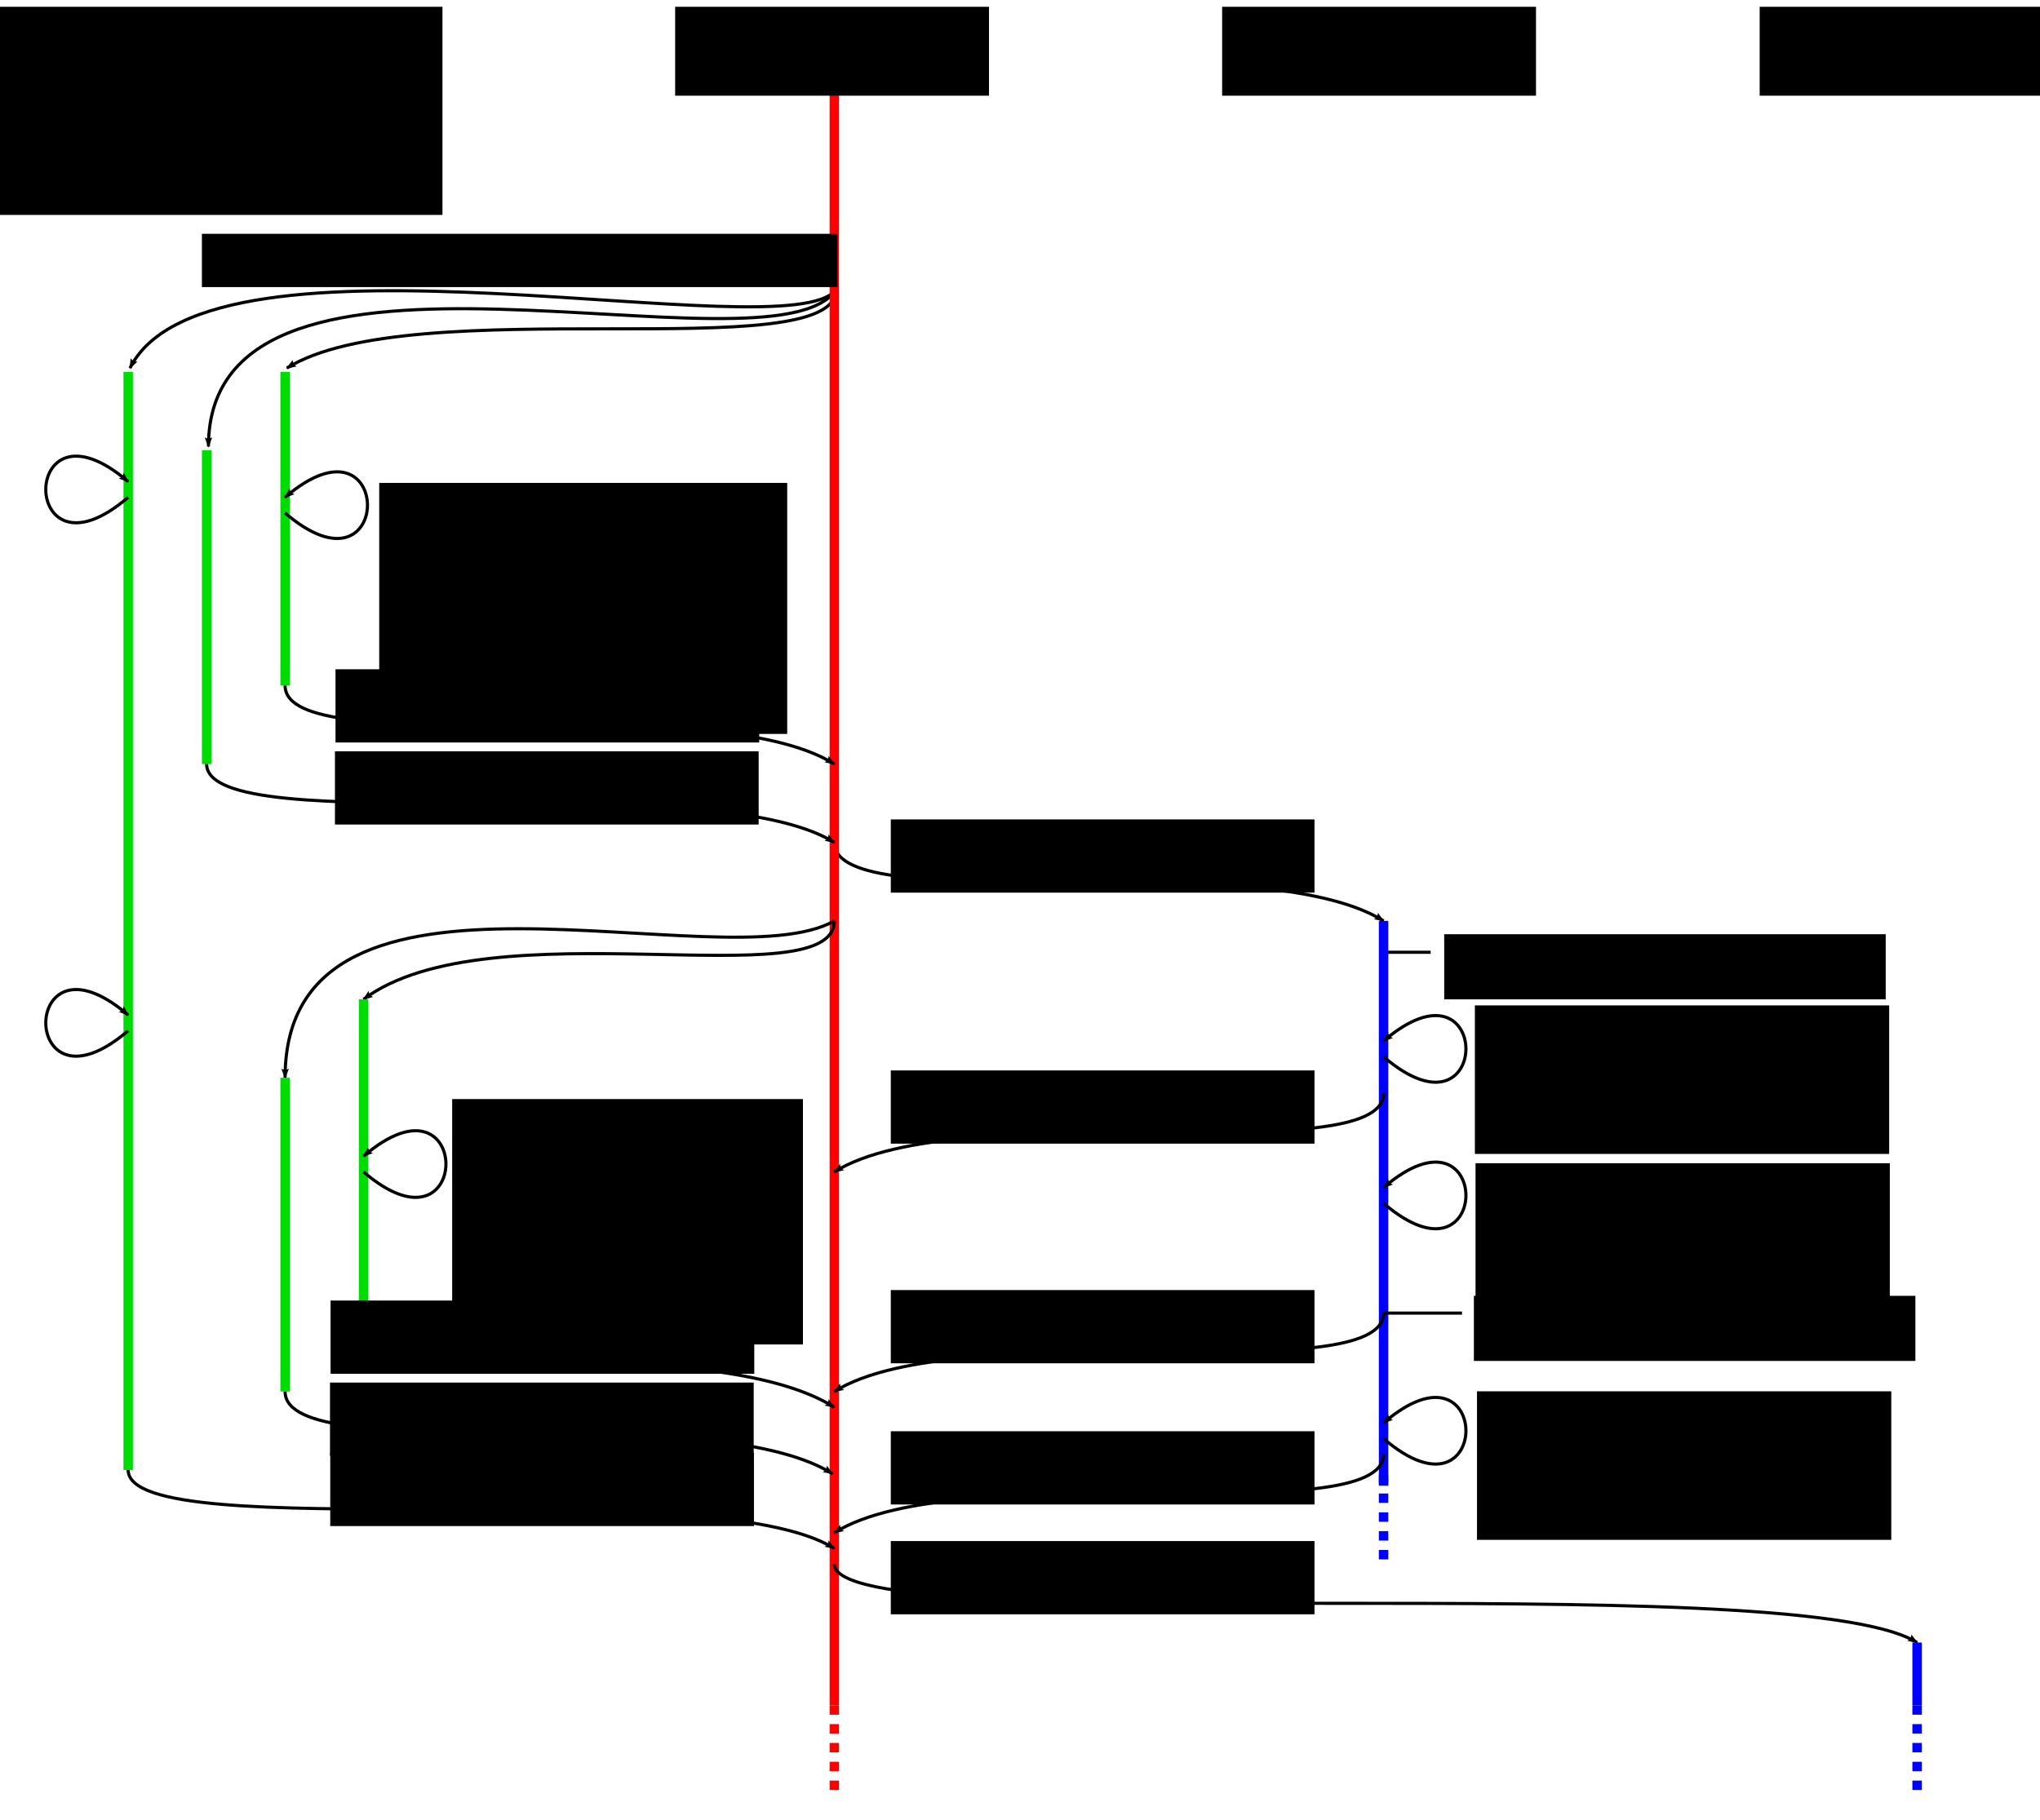 <svg xmlns="http://www.w3.org/2000/svg" xmlns:svg="http://www.w3.org/2000/svg" id="svg1901" width="650" height="580" version="1.1"><defs id="defs1903"><marker id="Arrow2Mend" orient="auto" refX="0" refY="0" style="overflow:visible"><path id="path3844" d="M 8.719,4.034 -2.207,0.016 8.719,-4.002 c -1.745,2.372 -1.735,5.617 -6e-7,8.035 z" transform="scale(-0.6,-0.6)" style="fill-rule:evenodd;stroke-width:.625;stroke-linejoin:round"/></marker><marker id="Arrow2Lend" orient="auto" refX="0" refY="0" style="overflow:visible"><path id="path3838" d="M 8.719,4.034 -2.207,0.016 8.719,-4.002 c -1.745,2.372 -1.735,5.617 -6e-7,8.035 z" transform="matrix(-1.1,0,0,-1.1,-1.1,0)" style="fill-rule:evenodd;stroke-width:.625;stroke-linejoin:round"/></marker><marker id="Arrow1Mend" orient="auto" refX="0" refY="0" style="overflow:visible"><path id="path3826" d="M 0,0 5,-5 -12.5,0 5,5 0,0 z" transform="matrix(-0.4,0,0,-0.4,-4,0)" style="fill-rule:evenodd;stroke:#000;stroke-width:1pt"/></marker><marker id="Arrow2Lend-2" orient="auto" refX="0" refY="0" style="overflow:visible"><path id="path3838-7" d="M 8.719,4.034 -2.207,0.016 8.719,-4.002 c -1.745,2.372 -1.735,5.617 -6e-7,8.035 z" transform="matrix(-1.1,0,0,-1.1,-1.1,0)" style="fill-rule:evenodd;stroke-width:.625;stroke-linejoin:round"/></marker><marker id="Arrow2Lend-8" orient="auto" refX="0" refY="0" style="overflow:visible"><path id="path3838-6" d="M 8.719,4.034 -2.207,0.016 8.719,-4.002 c -1.745,2.372 -1.735,5.617 -6e-7,8.035 z" transform="matrix(-1.1,0,0,-1.1,-1.1,0)" style="fill-rule:evenodd;stroke-width:.625;stroke-linejoin:round"/></marker><marker id="Arrow2Lend-9" orient="auto" refX="0" refY="0" style="overflow:visible"><path id="path3838-5" d="M 8.719,4.034 -2.207,0.016 8.719,-4.002 c -1.745,2.372 -1.735,5.617 -6e-7,8.035 z" transform="matrix(-1.1,0,0,-1.1,-1.1,0)" style="fill-rule:evenodd;stroke-width:.625;stroke-linejoin:round"/></marker><marker id="Arrow2Lend-1" orient="auto" refX="0" refY="0" style="overflow:visible"><path id="path3838-1" d="M 8.719,4.034 -2.207,0.016 8.719,-4.002 c -1.745,2.372 -1.735,5.617 -6e-7,8.035 z" transform="matrix(-1.1,0,0,-1.1,-1.1,0)" style="fill-rule:evenodd;stroke-width:.625;stroke-linejoin:round"/></marker><marker id="Arrow2Lend-5" orient="auto" refX="0" refY="0" style="overflow:visible"><path id="path3838-0" d="M 8.719,4.034 -2.207,0.016 8.719,-4.002 c -1.745,2.372 -1.735,5.617 -6e-7,8.035 z" transform="matrix(-1.1,0,0,-1.1,-1.1,0)" style="fill-rule:evenodd;stroke-width:.625;stroke-linejoin:round"/></marker><marker id="Arrow2Lend-22" orient="auto" refX="0" refY="0" style="overflow:visible"><path id="path3838-9" d="M 8.719,4.034 -2.207,0.016 8.719,-4.002 c -1.745,2.372 -1.735,5.617 -6e-7,8.035 z" transform="matrix(-1.1,0,0,-1.1,-1.1,0)" style="fill-rule:evenodd;stroke-width:.625;stroke-linejoin:round"/></marker><marker id="Arrow2Lend-3" orient="auto" refX="0" refY="0" style="overflow:visible"><path id="path3838-76" d="M 8.719,4.034 -2.207,0.016 8.719,-4.002 c -1.745,2.372 -1.735,5.617 -6e-7,8.035 z" transform="matrix(-1.1,0,0,-1.1,-1.1,0)" style="fill-rule:evenodd;stroke-width:.625;stroke-linejoin:round"/></marker><marker id="Arrow2Lend-98" orient="auto" refX="0" refY="0" style="overflow:visible"><path id="path3838-4" d="M 8.719,4.034 -2.207,0.016 8.719,-4.002 c -1.745,2.372 -1.735,5.617 -6e-7,8.035 z" transform="matrix(-1.1,0,0,-1.1,-1.1,0)" style="fill-rule:evenodd;stroke-width:.625;stroke-linejoin:round"/></marker><marker id="Arrow2Lend-20" orient="auto" refX="0" refY="0" style="overflow:visible"><path id="path3838-52" d="M 8.719,4.034 -2.207,0.016 8.719,-4.002 c -1.745,2.372 -1.735,5.617 -6e-7,8.035 z" transform="matrix(-1.1,0,0,-1.1,-1.1,0)" style="fill-rule:evenodd;stroke-width:.625;stroke-linejoin:round"/></marker><marker id="Arrow2Lend-984" orient="auto" refX="0" refY="0" style="overflow:visible"><path id="path3838-60" d="M 8.719,4.034 -2.207,0.016 8.719,-4.002 c -1.745,2.372 -1.735,5.617 -6e-7,8.035 z" transform="matrix(-1.1,0,0,-1.1,-1.1,0)" style="fill-rule:evenodd;stroke-width:.625;stroke-linejoin:round"/></marker><marker id="Arrow2Lend-0" orient="auto" refX="0" refY="0" style="overflow:visible"><path id="path3838-2" d="M 8.719,4.034 -2.207,0.016 8.719,-4.002 c -1.745,2.372 -1.735,5.617 -6e-7,8.035 z" transform="matrix(-1.1,0,0,-1.1,-1.1,0)" style="fill-rule:evenodd;stroke-width:.625;stroke-linejoin:round"/></marker><marker id="Arrow2Lend-19" orient="auto" refX="0" refY="0" style="overflow:visible"><path id="path3838-8" d="M 8.719,4.034 -2.207,0.016 8.719,-4.002 c -1.745,2.372 -1.735,5.617 -6e-7,8.035 z" transform="matrix(-1.1,0,0,-1.1,-1.1,0)" style="fill-rule:evenodd;stroke-width:.625;stroke-linejoin:round"/></marker><marker id="Arrow2Lend-82" orient="auto" refX="0" refY="0" style="overflow:visible"><path id="path3838-05" d="M 8.719,4.034 -2.207,0.016 8.719,-4.002 c -1.745,2.372 -1.735,5.617 -6e-7,8.035 z" transform="matrix(-1.1,0,0,-1.1,-1.1,0)" style="fill-rule:evenodd;stroke-width:.625;stroke-linejoin:round"/></marker><marker id="Arrow2Lend-03" orient="auto" refX="0" refY="0" style="overflow:visible"><path id="path3838-19" d="M 8.719,4.034 -2.207,0.016 8.719,-4.002 c -1.745,2.372 -1.735,5.617 -6e-7,8.035 z" transform="matrix(-1.1,0,0,-1.1,-1.1,0)" style="fill-rule:evenodd;stroke-width:.625;stroke-linejoin:round"/></marker><marker id="Arrow2Lend-87" orient="auto" refX="0" refY="0" style="overflow:visible"><path id="path3838-604" d="M 8.719,4.034 -2.207,0.016 8.719,-4.002 c -1.745,2.372 -1.735,5.617 -6e-7,8.035 z" transform="matrix(-1.1,0,0,-1.1,-1.1,0)" style="fill-rule:evenodd;stroke-width:.625;stroke-linejoin:round"/></marker><marker id="Arrow2Lend-18" orient="auto" refX="0" refY="0" style="overflow:visible"><path id="path3838-18" d="M 8.719,4.034 -2.207,0.016 8.719,-4.002 c -1.745,2.372 -1.735,5.617 -6e-7,8.035 z" transform="matrix(-1.1,0,0,-1.1,-1.1,0)" style="fill-rule:evenodd;stroke-width:.625;stroke-linejoin:round"/></marker><marker id="Arrow2Lend-51" orient="auto" refX="0" refY="0" style="overflow:visible"><path id="path3838-44" d="M 8.719,4.034 -2.207,0.016 8.719,-4.002 c -1.745,2.372 -1.735,5.617 -6e-7,8.035 z" transform="matrix(-1.1,0,0,-1.1,-1.1,0)" style="fill-rule:evenodd;stroke-width:.625;stroke-linejoin:round"/></marker><marker id="Arrow2Lend-6" orient="auto" refX="0" refY="0" style="overflow:visible"><path id="path3838-607" d="M 8.719,4.034 -2.207,0.016 8.719,-4.002 c -1.745,2.372 -1.735,5.617 -6e-7,8.035 z" transform="matrix(-1.1,0,0,-1.1,-1.1,0)" style="fill-rule:evenodd;stroke-width:.625;stroke-linejoin:round"/></marker><marker id="Arrow2Lend-94" orient="auto" refX="0" refY="0" style="overflow:visible"><path id="path3838-01" d="M 8.719,4.034 -2.207,0.016 8.719,-4.002 c -1.745,2.372 -1.735,5.617 -6e-7,8.035 z" transform="matrix(-1.1,0,0,-1.1,-1.1,0)" style="fill-rule:evenodd;stroke-width:.625;stroke-linejoin:round"/></marker><marker id="Arrow2Lend-21" orient="auto" refX="0" refY="0" style="overflow:visible"><path id="path3838-49" d="M 8.719,4.034 -2.207,0.016 8.719,-4.002 c -1.745,2.372 -1.735,5.617 -6e-7,8.035 z" transform="matrix(-1.1,0,0,-1.1,-1.1,0)" style="fill-rule:evenodd;stroke-width:.625;stroke-linejoin:round"/></marker><marker id="marker3151" orient="auto" refX="0" refY="0" style="overflow:visible"><path id="path3153" d="M 8.719,4.034 -2.207,0.016 8.719,-4.002 c -1.745,2.372 -1.735,5.617 -6e-7,8.035 z" transform="matrix(-1.1,0,0,-1.1,-1.1,0)" style="fill-rule:evenodd;stroke-width:.625;stroke-linejoin:round"/></marker><marker id="marker3155" orient="auto" refX="0" refY="0" style="overflow:visible"><path id="path3157" d="M 8.719,4.034 -2.207,0.016 8.719,-4.002 c -1.745,2.372 -1.735,5.617 -6e-7,8.035 z" transform="matrix(-1.1,0,0,-1.1,-1.1,0)" style="fill-rule:evenodd;stroke-width:.625;stroke-linejoin:round"/></marker><marker id="marker3159" orient="auto" refX="0" refY="0" style="overflow:visible"><path id="path3161" d="M 8.719,4.034 -2.207,0.016 8.719,-4.002 c -1.745,2.372 -1.735,5.617 -6e-7,8.035 z" transform="matrix(-1.1,0,0,-1.1,-1.1,0)" style="fill-rule:evenodd;stroke-width:.625;stroke-linejoin:round"/></marker><marker id="Arrow2Lend-4" orient="auto" refX="0" refY="0" style="overflow:visible"><path id="path3838-29" d="M 8.719,4.034 -2.207,0.016 8.719,-4.002 c -1.745,2.372 -1.735,5.617 -6e-7,8.035 z" transform="matrix(-1.1,0,0,-1.1,-1.1,0)" style="fill-rule:evenodd;stroke-width:.625;stroke-linejoin:round"/></marker><marker id="Arrow2Lend-86" orient="auto" refX="0" refY="0" style="overflow:visible"><path id="path3838-3" d="M 8.719,4.034 -2.207,0.016 8.719,-4.002 c -1.745,2.372 -1.735,5.617 -6e-7,8.035 z" transform="matrix(-1.1,0,0,-1.1,-1.1,0)" style="fill-rule:evenodd;stroke-width:.625;stroke-linejoin:round"/></marker></defs><g id="layer1" transform="translate(-9.162,266.138)"><path style="fill:none;stroke:#000;stroke-width:1px;stroke-linecap:butt;stroke-linejoin:miter;stroke-opacity:1;marker-end:url(#Arrow2Lend)" id="path3043-2" d="m 275.578,-173.834 c 0,25 -135,0 -175,25"/><path style="fill:none;stroke:#000;stroke-width:1px;stroke-linecap:butt;stroke-linejoin:miter;stroke-opacity:1;marker-end:url(#Arrow2Lend)" id="path3043-2-9" d="m 275.578,-173.834 c -15,20 -200,-25 -225,25"/><path style="fill:none;stroke:#000;stroke-width:1px;stroke-linecap:butt;stroke-linejoin:miter;stroke-opacity:1;marker-end:url(#Arrow2Lend)" id="path3043-2-3" d="m 275.578,-173.834 c -20,30 -200,-30 -200,50"/><path style="fill:none;stroke:#000;stroke-width:1px;stroke-linecap:butt;stroke-linejoin:miter;stroke-opacity:1" id="path5026" d="m 450,37.362 15,0"/><path style="fill:none;stroke:#000;stroke-width:1px;stroke-linecap:butt;stroke-linejoin:miter;stroke-opacity:1;marker-end:url(#Arrow2Lend)" id="path3043" d="m 275,2.362 c 0,25 135,0 175,25"/><path style="fill:none;stroke:red;stroke-width:3;stroke-linecap:butt;stroke-linejoin:miter;stroke-miterlimit:4;stroke-opacity:1;stroke-dasharray:none" id="path3003" d="m 275,-237.638 0,515"/><flowRoot id="flowRoot3005" transform="translate(108.567,-281.338)" xml:space="preserve" style="font-size:24px;font-style:normal;font-variant:normal;font-weight:700;font-stretch:normal;text-align:center;line-height:125%;letter-spacing:0;word-spacing:0;writing-mode:lr-tb;text-anchor:middle;fill:#000;fill-opacity:1;stroke:none;font-family:Helvetica Rounded LT Std;-inkscape-font-specification:Helvetica Rounded LT Std Bold"><flowRegion id="flowRegion3007"><rect id="rect3009" width="100.004" height="28.338" x="115.714" y="17.362" style="font-size:24px;font-style:normal;font-variant:normal;font-weight:700;font-stretch:normal;text-align:center;line-height:125%;writing-mode:lr-tb;text-anchor:middle;font-family:Helvetica Rounded LT Std;-inkscape-font-specification:Helvetica Rounded LT Std Bold"/></flowRegion><flowPara id="flowPara3011">master</flowPara></flowRoot><path style="fill:none;stroke:#00f;stroke-width:3;stroke-linecap:butt;stroke-linejoin:miter;stroke-miterlimit:4;stroke-opacity:1;stroke-dasharray:none" id="path3003-7" d="m 450,27.362 0,180"/><flowRoot id="flowRoot3005-6" transform="translate(282.853,-281.338)" xml:space="preserve" style="font-size:24px;font-style:normal;font-variant:normal;font-weight:700;font-stretch:normal;text-align:center;line-height:125%;letter-spacing:0;word-spacing:0;writing-mode:lr-tb;text-anchor:middle;fill:#000;fill-opacity:1;stroke:none;font-family:Helvetica Rounded LT Std;-inkscape-font-specification:Helvetica Rounded LT Std Bold"><flowRegion id="flowRegion3007-2"><rect id="rect3009-2" width="100.004" height="28.338" x="115.714" y="17.362" style="font-size:24px;font-style:normal;font-variant:normal;font-weight:700;font-stretch:normal;text-align:center;line-height:125%;writing-mode:lr-tb;text-anchor:middle;font-family:Helvetica Rounded LT Std;-inkscape-font-specification:Helvetica Rounded LT Std Bold"/></flowRegion><flowPara id="flowPara3011-8">x.y</flowPara></flowRoot><flowRoot id="flowRoot3005-5" transform="translate(177.281,-22.338)" xml:space="preserve" style="font-size:16px;font-style:normal;font-variant:normal;font-weight:300;font-stretch:normal;text-align:center;line-height:125%;letter-spacing:0;word-spacing:0;writing-mode:lr-tb;text-anchor:middle;fill:#000;fill-opacity:1;stroke:none;font-family:Helvetica LT Std;-inkscape-font-specification:Helvetica LT Std Light"><flowRegion id="flowRegion3007-5"><rect id="rect3009-4" width="135.004" height="23.338" x="115.714" y="17.362" style="font-size:16px;font-style:normal;font-variant:normal;font-weight:300;font-stretch:normal;text-align:center;line-height:125%;writing-mode:lr-tb;text-anchor:middle;font-family:Helvetica LT Std;-inkscape-font-specification:Helvetica LT Std Light"/></flowRegion><flowPara id="flowPara3011-5">Create branch</flowPara></flowRoot><flowRoot id="flowRoot3005-5-7" transform="translate(353.609,14.25)" xml:space="preserve" style="font-size:16px;font-style:normal;font-variant:normal;font-weight:300;font-stretch:normal;text-align:start;line-height:125%;letter-spacing:0;word-spacing:0;writing-mode:lr-tb;text-anchor:start;fill:#000;fill-opacity:1;stroke:none;font-family:Helvetica LT Std;-inkscape-font-specification:Helvetica LT Std Light"><flowRegion id="flowRegion3007-5-7"><rect id="rect3009-4-9" width="140.676" height="20.75" x="115.714" y="17.362" style="font-size:16px;font-style:normal;font-variant:normal;font-weight:300;font-stretch:normal;text-align:start;line-height:125%;writing-mode:lr-tb;text-anchor:start;font-family:Helvetica LT Std;-inkscape-font-specification:Helvetica LT Std Light"/></flowRegion><flowPara id="flowPara3011-5-0" style="font-size:14px">Release x.y.alpha1</flowPara></flowRoot><flowRoot id="flowRoot3005-5-1-5" transform="translate(363.385,36.934)" xml:space="preserve" style="font-size:16px;font-style:normal;font-variant:normal;font-weight:300;font-stretch:normal;text-align:start;line-height:100%;letter-spacing:0;word-spacing:0;writing-mode:lr-tb;text-anchor:start;fill:#000;fill-opacity:1;stroke:none;font-family:Helvetica LT Std;-inkscape-font-specification:Helvetica LT Std Light"><flowRegion id="flowRegion3007-5-78-1"><rect id="rect3009-4-3-7" width="132.004" height="47.338" x="115.714" y="17.362" style="font-size:16px;font-style:normal;font-variant:normal;font-weight:300;font-stretch:normal;text-align:start;line-height:100%;writing-mode:lr-tb;text-anchor:start;font-family:Helvetica LT Std;-inkscape-font-specification:Helvetica LT Std Light"/></flowRegion><flowPara id="flowPara3011-5-2-3">Improve code &amp;</flowPara><flowPara id="flowPara5106-0">documentation</flowPara></flowRoot><path style="fill:none;stroke:#000;stroke-width:1px;stroke-linecap:butt;stroke-linejoin:miter;stroke-opacity:1" id="path5026-4" d="m 450,152.362 25,0"/><flowRoot id="flowRoot3005-5-7-6" transform="translate(363.065,129.499)" xml:space="preserve" style="font-size:16px;font-style:normal;font-variant:normal;font-weight:700;font-stretch:normal;text-align:start;line-height:125%;letter-spacing:0;word-spacing:0;writing-mode:lr-tb;text-anchor:start;fill:#000;fill-opacity:1;stroke:none;font-family:Helvetica Rounded LT Std;-inkscape-font-specification:Helvetica Rounded LT Std Bold"><flowRegion id="flowRegion3007-5-7-2"><rect id="rect3009-4-9-2" width="140.676" height="20.75" x="115.714" y="17.362" style="font-size:16px;font-style:normal;font-variant:normal;font-weight:700;font-stretch:normal;text-align:start;line-height:125%;writing-mode:lr-tb;text-anchor:start;font-family:Helvetica Rounded LT Std;-inkscape-font-specification:Helvetica Rounded LT Std Bold"/></flowRegion><flowPara id="flowPara3011-5-0-4" style="font-size:16px;font-style:normal;font-variant:normal;font-weight:700;font-stretch:normal;text-align:start;line-height:125%;writing-mode:lr-tb;text-anchor:start;font-family:Helvetica Rounded LT Std;-inkscape-font-specification:Helvetica Rounded LT Std Bold">Release x.y</flowPara></flowRoot><path style="fill:none;stroke:#000;stroke-width:1px;stroke-linecap:butt;stroke-linejoin:miter;stroke-opacity:1;marker-end:url(#Arrow2Lend)" id="path3043-0-4-4" d="m 450,192.362 c 35,30 35,-35 0,-5"/><flowRoot id="flowRoot3005-5-1-5-3" transform="translate(363.593,87.238)" xml:space="preserve" style="font-size:16px;font-style:normal;font-variant:normal;font-weight:300;font-stretch:normal;text-align:start;line-height:100%;letter-spacing:0;word-spacing:0;writing-mode:lr-tb;text-anchor:start;fill:#000;fill-opacity:1;stroke:none;font-family:Helvetica LT Std;-inkscape-font-specification:Helvetica LT Std Light"><flowRegion id="flowRegion3007-5-78-1-8"><rect id="rect3009-4-3-7-6" width="132.004" height="47.338" x="115.714" y="17.362" style="font-size:16px;font-style:normal;font-variant:normal;font-weight:300;font-stretch:normal;text-align:start;line-height:100%;writing-mode:lr-tb;text-anchor:start;font-family:Helvetica LT Std;-inkscape-font-specification:Helvetica LT Std Light"/></flowRegion><flowPara id="flowPara3011-5-2-3-6">Stabilize</flowPara><flowPara id="flowPara5106-0-6">documentation</flowPara></flowRoot><flowRoot id="flowRoot3005-5-1-5-5" transform="translate(364.057,159.934)" xml:space="preserve" style="font-size:16px;font-style:normal;font-variant:normal;font-weight:300;font-stretch:normal;text-align:start;line-height:100%;letter-spacing:0;word-spacing:0;writing-mode:lr-tb;text-anchor:start;fill:#000;fill-opacity:1;stroke:none;font-family:Helvetica LT Std;-inkscape-font-specification:Helvetica LT Std Light"><flowRegion id="flowRegion3007-5-78-1-1"><rect id="rect3009-4-3-7-0" width="132.004" height="47.338" x="115.714" y="17.362" style="font-size:16px;font-style:normal;font-variant:normal;font-weight:300;font-stretch:normal;text-align:start;line-height:100%;writing-mode:lr-tb;text-anchor:start;font-family:Helvetica LT Std;-inkscape-font-specification:Helvetica LT Std Light"/></flowRegion><flowPara id="flowPara3011-5-2-3-5">Maintain code &amp;</flowPara><flowPara id="flowPara5106-0-9">documentation</flowPara></flowRoot><path style="fill:none;stroke:#000;stroke-width:1px;stroke-linecap:butt;stroke-linejoin:miter;stroke-opacity:1;marker-end:url(#Arrow2Lend)" id="path3043-9-0" d="m 450,197.362 c 0,25 -135,0 -175,25"/><flowRoot id="flowRoot3005-5-6-4" transform="translate(177.281,172.662)" xml:space="preserve" style="font-size:16px;font-style:normal;font-variant:normal;font-weight:300;font-stretch:normal;text-align:center;line-height:125%;letter-spacing:0;word-spacing:0;writing-mode:lr-tb;text-anchor:middle;fill:#000;fill-opacity:1;stroke:none;font-family:Helvetica LT Std;-inkscape-font-specification:Helvetica LT Std Light"><flowRegion id="flowRegion3007-5-9-5"><rect id="rect3009-4-1-2" width="135.004" height="23.338" x="115.714" y="17.362" style="font-size:16px;font-style:normal;font-variant:normal;font-weight:300;font-stretch:normal;text-align:center;line-height:125%;writing-mode:lr-tb;text-anchor:middle;font-family:Helvetica LT Std;-inkscape-font-specification:Helvetica LT Std Light"/></flowRegion><flowPara id="flowPara3011-5-6-3">Merge</flowPara></flowRoot><path style="fill:none;stroke:#000;stroke-width:1px;stroke-linecap:butt;stroke-linejoin:miter;stroke-opacity:1;marker-end:url(#Arrow2Lend)" id="path3043-0-4-4-0" d="m 450,117.362 c 35,30 35,-35 0,-5"/><path style="fill:none;stroke:#000;stroke-width:1px;stroke-linecap:butt;stroke-linejoin:miter;stroke-opacity:1;marker-end:url(#Arrow2Lend)" id="path3043-0-4-4-0-0" d="m 450,70.662 c 35,30 35,-35 0,-5"/><g id="g3075" transform="translate(100,-75)"><path id="path3043-9-0-6" d="m 350,227.362 c 0,25 -135,0 -175,25" style="fill:none;stroke:#000;stroke-width:1px;stroke-linecap:butt;stroke-linejoin:miter;stroke-opacity:1;marker-end:url(#Arrow2Lend)"/><flowRoot style="font-size:16px;font-style:normal;font-variant:normal;font-weight:300;font-stretch:normal;text-align:center;line-height:125%;letter-spacing:0;word-spacing:0;writing-mode:lr-tb;text-anchor:middle;fill:#000;fill-opacity:1;stroke:none;font-family:Helvetica LT Std;-inkscape-font-specification:Helvetica LT Std Light" id="flowRoot3005-5-6-4-3" transform="translate(77.281,202.662)" xml:space="preserve"><flowRegion id="flowRegion3007-5-9-5-8"><rect style="font-size:16px;font-style:normal;font-variant:normal;font-weight:300;font-stretch:normal;text-align:center;line-height:125%;writing-mode:lr-tb;text-anchor:middle;font-family:Helvetica LT Std;-inkscape-font-specification:Helvetica LT Std Light" id="rect3009-4-1-2-3" width="135.004" height="23.338" x="115.714" y="17.362"/></flowRegion><flowPara id="flowPara3011-5-6-3-4">Merge</flowPara></flowRoot></g><flowRoot id="flowRoot3005-5-1-0" transform="translate(11.25,-128.899)" xml:space="preserve" style="font-size:16px;font-style:normal;font-variant:normal;font-weight:300;font-stretch:normal;text-align:start;line-height:100%;letter-spacing:0;word-spacing:0;writing-mode:lr-tb;text-anchor:start;fill:#000;fill-opacity:1;stroke:none;font-family:Helvetica LT Std;-inkscape-font-specification:Helvetica LT Std Light"><flowRegion id="flowRegion3007-5-78-5"><rect id="rect3009-4-3-9" width="130" height="80" x="118.739" y="16.673" style="font-size:16px;font-style:normal;font-variant:normal;font-weight:300;font-stretch:normal;text-align:start;line-height:100%;writing-mode:lr-tb;text-anchor:start;font-family:Helvetica LT Std;-inkscape-font-specification:Helvetica LT Std Light"/></flowRegion><flowPara id="flowPara3011-5-2-5">Write new code &amp;</flowPara><flowPara id="flowPara5653">documentation</flowPara></flowRoot><g id="g3075-9" transform="translate(100,-145)"><path id="path3043-9-0-6-7" d="m 350,227.362 c 0,25 -135,0 -175,25" style="fill:none;stroke:#000;stroke-width:1px;stroke-linecap:butt;stroke-linejoin:miter;stroke-opacity:1;marker-end:url(#Arrow2Lend)"/><flowRoot style="font-size:16px;font-style:normal;font-variant:normal;font-weight:300;font-stretch:normal;text-align:center;line-height:125%;letter-spacing:0;word-spacing:0;writing-mode:lr-tb;text-anchor:middle;fill:#000;fill-opacity:1;stroke:none;font-family:Helvetica LT Std;-inkscape-font-specification:Helvetica LT Std Light" id="flowRoot3005-5-6-4-3-5" transform="translate(77.281,202.662)" xml:space="preserve"><flowRegion id="flowRegion3007-5-9-5-8-3"><rect style="font-size:16px;font-style:normal;font-variant:normal;font-weight:300;font-stretch:normal;text-align:center;line-height:125%;writing-mode:lr-tb;text-anchor:middle;font-family:Helvetica LT Std;-inkscape-font-specification:Helvetica LT Std Light" id="rect3009-4-1-2-3-6" width="135.004" height="23.338" x="115.714" y="17.362"/></flowRegion><flowPara id="flowPara3011-5-6-3-4-2">Merge</flowPara></flowRoot></g><path style="fill:none;stroke:#00db03;stroke-width:3;stroke-linecap:butt;stroke-linejoin:miter;stroke-miterlimit:4;stroke-opacity:1;stroke-dasharray:none" id="path3003-7-2" d="m 50,-147.638 0,350"/><flowRoot id="flowRoot3005-6-1" transform="translate(454.124,-281.338)" xml:space="preserve" style="font-size:24px;font-style:normal;font-variant:normal;font-weight:700;font-stretch:normal;text-align:center;line-height:125%;letter-spacing:0;word-spacing:0;writing-mode:lr-tb;text-anchor:middle;fill:#000;fill-opacity:1;stroke:none;font-family:Helvetica Rounded LT Std;-inkscape-font-specification:Helvetica Rounded LT Std Bold"><flowRegion id="flowRegion3007-2-7"><rect id="rect3009-2-9" width="100.004" height="28.338" x="115.714" y="17.362" style="font-size:24px;font-style:normal;font-variant:normal;font-weight:700;font-stretch:normal;text-align:center;line-height:125%;writing-mode:lr-tb;text-anchor:middle;font-family:Helvetica Rounded LT Std;-inkscape-font-specification:Helvetica Rounded LT Std Bold"/></flowRegion><flowPara id="flowPara3011-8-6">x.y+1</flowPara></flowRoot><path style="fill:none;stroke:#000;stroke-width:1px;stroke-linecap:butt;stroke-linejoin:miter;stroke-opacity:1;marker-end:url(#Arrow2Lend)" id="path3043-3" d="m 275,232.362 c 0,25 305,0 345,25"/><flowRoot id="flowRoot3005-5-14" transform="translate(177.281,207.662)" xml:space="preserve" style="font-size:16px;font-style:normal;font-variant:normal;font-weight:300;font-stretch:normal;text-align:center;line-height:125%;letter-spacing:0;word-spacing:0;writing-mode:lr-tb;text-anchor:middle;fill:#000;fill-opacity:1;stroke:none;font-family:Helvetica LT Std;-inkscape-font-specification:Helvetica LT Std Light"><flowRegion id="flowRegion3007-5-0"><rect id="rect3009-4-5" width="135.004" height="23.338" x="115.714" y="17.362" style="font-size:16px;font-style:normal;font-variant:normal;font-weight:300;font-stretch:normal;text-align:center;line-height:125%;writing-mode:lr-tb;text-anchor:middle;font-family:Helvetica LT Std;-inkscape-font-specification:Helvetica LT Std Light"/></flowRegion><flowPara id="flowPara3011-5-3">Create branch</flowPara></flowRoot><path style="fill:none;stroke:#00f;stroke-width:3;stroke-linecap:butt;stroke-linejoin:miter;stroke-miterlimit:4;stroke-opacity:1;stroke-dasharray:3,3;stroke-dashoffset:0" id="path3003-7-2-4" d="m 620,277.362 0,30"/><path style="fill:none;stroke:red;stroke-width:3;stroke-linecap:butt;stroke-linejoin:miter;stroke-miterlimit:4;stroke-opacity:1;stroke-dasharray:3,3;stroke-dashoffset:0" id="path3003-8" d="m 275,277.362 0,30"/><path style="fill:none;stroke:#00f;stroke-width:3;stroke-linecap:butt;stroke-linejoin:miter;stroke-miterlimit:4;stroke-opacity:1;stroke-dasharray:3,3;stroke-dashoffset:0" id="path3003-7-2-4-2" d="m 450,203.862 0,30"/><path style="fill:none;stroke:#00db03;stroke-width:3;stroke-linecap:butt;stroke-linejoin:miter;stroke-miterlimit:4;stroke-opacity:1;stroke-dasharray:none" id="path3003-7-2-42" d="m 75,-122.638 0,100"/><path style="fill:none;stroke:#00db03;stroke-width:3;stroke-linecap:butt;stroke-linejoin:miter;stroke-miterlimit:4;stroke-opacity:1;stroke-dasharray:none" id="path3003-7-2-42-3" d="m 100,-147.638 0,100"/><flowRoot id="flowRoot3005-9" transform="translate(-115.576,-281.338)" xml:space="preserve" style="font-size:24px;font-style:normal;font-variant:normal;font-weight:700;font-stretch:normal;text-align:center;line-height:125%;letter-spacing:0;word-spacing:0;writing-mode:lr-tb;text-anchor:middle;fill:#000;fill-opacity:1;stroke:none;font-family:Helvetica Rounded LT Std;-inkscape-font-specification:Helvetica Rounded LT Std Bold"><flowRegion id="flowRegion3007-1"><rect id="rect3009-1" width="150.004" height="66.338" x="115.714" y="17.362" style="font-size:24px;font-style:normal;font-variant:normal;font-weight:700;font-stretch:normal;text-align:center;line-height:125%;writing-mode:lr-tb;text-anchor:middle;font-family:Helvetica Rounded LT Std;-inkscape-font-specification:Helvetica Rounded LT Std Bold"/></flowRegion><flowPara id="flowPara3011-0">Feature</flowPara><flowPara id="flowPara4242">branches</flowPara></flowRoot><flowRoot id="flowRoot3005-5-4" transform="translate(-42.219,-208.979)" xml:space="preserve" style="font-size:16px;font-style:normal;font-variant:normal;font-weight:300;font-stretch:normal;text-align:center;line-height:125%;letter-spacing:0;word-spacing:0;writing-mode:lr-tb;text-anchor:middle;fill:#000;fill-opacity:1;stroke:none;font-family:Helvetica LT Std;-inkscape-font-specification:Helvetica LT Std Light"><flowRegion id="flowRegion3007-5-4"><rect id="rect3009-4-36" width="202.504" height="16.979" x="115.714" y="17.362" style="font-size:16px;font-style:normal;font-variant:normal;font-weight:300;font-stretch:normal;text-align:center;line-height:125%;writing-mode:lr-tb;text-anchor:middle;font-family:Helvetica LT Std;-inkscape-font-specification:Helvetica LT Std Light"/></flowRegion><flowPara id="flowPara3011-5-9">Create feature branches</flowPara></flowRoot><path style="fill:none;stroke:#000;stroke-width:1px;stroke-linecap:butt;stroke-linejoin:miter;stroke-opacity:1;marker-end:url(#Arrow2Lend)" id="path3043-9" d="m 75,-22.638 c 0,25 160,0 200,25"/><path style="fill:none;stroke:#000;stroke-width:1px;stroke-linecap:butt;stroke-linejoin:miter;stroke-opacity:1;marker-end:url(#Arrow2Lend)" id="path3043-9-6" d="m 100,-47.638 c 0,25 135,0 175,25"/><flowRoot id="flowRoot3005-5-6-4-2" transform="translate(0.353,-70.194)" xml:space="preserve" style="font-size:16px;font-style:normal;font-variant:normal;font-weight:300;font-stretch:normal;text-align:center;line-height:125%;letter-spacing:0;word-spacing:0;writing-mode:lr-tb;text-anchor:middle;fill:#000;fill-opacity:1;stroke:none;font-family:Helvetica LT Std;-inkscape-font-specification:Helvetica LT Std Light"><flowRegion id="flowRegion3007-5-9-5-0"><rect id="rect3009-4-1-2-7" width="135.004" height="23.338" x="115.714" y="17.362" style="font-size:16px;font-style:normal;font-variant:normal;font-weight:300;font-stretch:normal;text-align:center;line-height:125%;writing-mode:lr-tb;text-anchor:middle;font-family:Helvetica LT Std;-inkscape-font-specification:Helvetica LT Std Light"/></flowRegion><flowPara id="flowPara3011-5-6-3-1">Merge</flowPara></flowRoot><flowRoot id="flowRoot3005-5-6-4-2-2" transform="translate(0.174,-44.051)" xml:space="preserve" style="font-size:16px;font-style:normal;font-variant:normal;font-weight:300;font-stretch:normal;text-align:center;line-height:125%;letter-spacing:0;word-spacing:0;writing-mode:lr-tb;text-anchor:middle;fill:#000;fill-opacity:1;stroke:none;font-family:Helvetica LT Std;-inkscape-font-specification:Helvetica LT Std Light"><flowRegion id="flowRegion3007-5-9-5-0-7"><rect id="rect3009-4-1-2-7-0" width="135.004" height="23.338" x="115.714" y="17.362" style="font-size:16px;font-style:normal;font-variant:normal;font-weight:300;font-stretch:normal;text-align:center;line-height:125%;writing-mode:lr-tb;text-anchor:middle;font-family:Helvetica LT Std;-inkscape-font-specification:Helvetica LT Std Light"/></flowRegion><flowPara id="flowPara3011-5-6-3-1-9">Merge</flowPara></flowRoot><path style="fill:none;stroke:#000;stroke-width:1px;stroke-linecap:butt;stroke-linejoin:miter;stroke-opacity:1;marker-end:url(#Arrow2Lend)" id="path3043-0-4-4-0-0-4" d="m 100,-102.638 c 35,30 35,-35 0,-5"/><path style="fill:none;stroke:#000;stroke-width:1px;stroke-linecap:butt;stroke-linejoin:miter;stroke-opacity:1;marker-end:url(#Arrow2Lend)" id="path3043-2-1" d="m 275,27.362 c 0,25 -110,-5 -150,25"/><path style="fill:none;stroke:#000;stroke-width:1px;stroke-linecap:butt;stroke-linejoin:miter;stroke-opacity:1;marker-end:url(#Arrow2Lend)" id="path3043-2-3-9" d="m 275,27.362 c -35,20 -175,-30 -175,50"/><path style="fill:none;stroke:#00db03;stroke-width:3;stroke-linecap:butt;stroke-linejoin:miter;stroke-miterlimit:4;stroke-opacity:1;stroke-dasharray:none" id="path3003-7-2-42-5" d="m 100,77.362 0,100"/><path style="fill:none;stroke:#00db03;stroke-width:3;stroke-linecap:butt;stroke-linejoin:miter;stroke-miterlimit:4;stroke-opacity:1;stroke-dasharray:none" id="path3003-7-2-42-3-7" d="m 125,52.362 0,100"/><path style="fill:none;stroke:#000;stroke-width:1px;stroke-linecap:butt;stroke-linejoin:miter;stroke-opacity:1;marker-end:url(#Arrow2Lend)" id="path3043-9-1" d="m 100,177.362 c 0,25 134.422,1.196 174.422,26.196"/><path style="fill:none;stroke:#000;stroke-width:1px;stroke-linecap:butt;stroke-linejoin:miter;stroke-opacity:1;marker-end:url(#Arrow2Lend)" id="path3043-9-6-6" d="m 125,152.362 c 0,25 110,5 150,30"/><flowRoot id="flowRoot3005-5-6-4-2-0" transform="translate(-1.225,131.002)" xml:space="preserve" style="font-size:16px;font-style:normal;font-variant:normal;font-weight:300;font-stretch:normal;text-align:center;line-height:125%;letter-spacing:0;word-spacing:0;writing-mode:lr-tb;text-anchor:middle;fill:#000;fill-opacity:1;stroke:none;font-family:Helvetica LT Std;-inkscape-font-specification:Helvetica LT Std Light"><flowRegion id="flowRegion3007-5-9-5-0-73"><rect id="rect3009-4-1-2-7-8" width="135.004" height="23.338" x="115.714" y="17.362" style="font-size:16px;font-style:normal;font-variant:normal;font-weight:300;font-stretch:normal;text-align:center;line-height:125%;writing-mode:lr-tb;text-anchor:middle;font-family:Helvetica LT Std;-inkscape-font-specification:Helvetica LT Std Light"/></flowRegion><flowPara id="flowPara3011-5-6-3-1-3">Merge</flowPara></flowRoot><flowRoot id="flowRoot3005-5-6-4-2-2-2" transform="translate(-1.404,157.145)" xml:space="preserve" style="font-size:16px;font-style:normal;font-variant:normal;font-weight:300;font-stretch:normal;text-align:center;line-height:125%;letter-spacing:0;word-spacing:0;writing-mode:lr-tb;text-anchor:middle;fill:#000;fill-opacity:1;stroke:none;font-family:Helvetica LT Std;-inkscape-font-specification:Helvetica LT Std Light"><flowRegion id="flowRegion3007-5-9-5-0-7-4"><rect id="rect3009-4-1-2-7-0-2" width="135.004" height="23.338" x="115.714" y="17.362" style="font-size:16px;font-style:normal;font-variant:normal;font-weight:300;font-stretch:normal;text-align:center;line-height:125%;writing-mode:lr-tb;text-anchor:middle;font-family:Helvetica LT Std;-inkscape-font-specification:Helvetica LT Std Light"/></flowRegion><flowPara id="flowPara3011-5-6-3-1-9-9">Merge</flowPara></flowRoot><flowRoot id="flowRoot3005-5-1-0-5" transform="translate(34.5,67.479)" xml:space="preserve" style="font-size:16px;font-style:normal;font-variant:normal;font-weight:300;font-stretch:normal;text-align:start;line-height:100%;letter-spacing:0;word-spacing:0;writing-mode:lr-tb;text-anchor:start;fill:#000;fill-opacity:1;stroke:none;font-family:Helvetica LT Std;-inkscape-font-specification:Helvetica LT Std Light"><flowRegion id="flowRegion3007-5-78-5-3"><rect id="rect3009-4-3-9-9" width="111.761" height="78.21" x="118.739" y="16.673" style="font-size:16px;font-style:normal;font-variant:normal;font-weight:300;font-stretch:normal;text-align:start;line-height:100%;writing-mode:lr-tb;text-anchor:start;font-family:Helvetica LT Std;-inkscape-font-specification:Helvetica LT Std Light"/></flowRegion><flowPara id="flowPara3011-5-2-5-2">Write new code &amp;</flowPara><flowPara id="flowPara5653-9">documentation</flowPara></flowRoot><path style="fill:none;stroke:#000;stroke-width:1px;stroke-linecap:butt;stroke-linejoin:miter;stroke-opacity:1;marker-end:url(#Arrow2Lend)" id="path3043-0-4-4-0-0-4-7" d="m 125,107.362 c 35,30 35,-35 0,-5"/><path style="fill:none;stroke:#00f;stroke-width:3;stroke-linecap:butt;stroke-linejoin:miter;stroke-miterlimit:4;stroke-opacity:1;stroke-dasharray:none" id="path3003-7-20" d="m 620,257.362 0,20"/><path style="fill:none;stroke:#000;stroke-width:1px;stroke-linecap:butt;stroke-linejoin:miter;stroke-opacity:1;marker-end:url(#Arrow2Lend)" id="path3043-0-6" d="m 50,62.362 c -35,30 -35,-35 0,-5"/><path style="fill:none;stroke:#000;stroke-width:1px;stroke-linecap:butt;stroke-linejoin:miter;stroke-opacity:1;marker-end:url(#Arrow2Lend)" id="path3043-0-6-9" d="m 50,-107.638 c -35,30 -35,-35 0,-5"/><path style="fill:none;stroke:#000;stroke-width:1px;stroke-linecap:butt;stroke-linejoin:miter;stroke-opacity:1;marker-end:url(#Arrow2Lend)" id="path3043-9-1-4" d="m 50,202.362 c 0,25 185,0 225,25"/><flowRoot id="flowRoot3005-5-6-4-2-2-2-7" transform="translate(-1.326,179.541)" xml:space="preserve" style="font-size:16px;font-style:normal;font-variant:normal;font-weight:300;font-stretch:normal;text-align:center;line-height:125%;letter-spacing:0;word-spacing:0;writing-mode:lr-tb;text-anchor:middle;fill:#000;fill-opacity:1;stroke:none;font-family:Helvetica LT Std;-inkscape-font-specification:Helvetica LT Std Light"><flowRegion id="flowRegion3007-5-9-5-0-7-4-4"><rect id="rect3009-4-1-2-7-0-2-3" width="135.004" height="23.338" x="115.714" y="17.362" style="font-size:16px;font-style:normal;font-variant:normal;font-weight:300;font-stretch:normal;text-align:center;line-height:125%;writing-mode:lr-tb;text-anchor:middle;font-family:Helvetica LT Std;-inkscape-font-specification:Helvetica LT Std Light"/></flowRegion><flowPara id="flowPara3011-5-6-3-1-9-9-2">Merge</flowPara></flowRoot></g></svg>